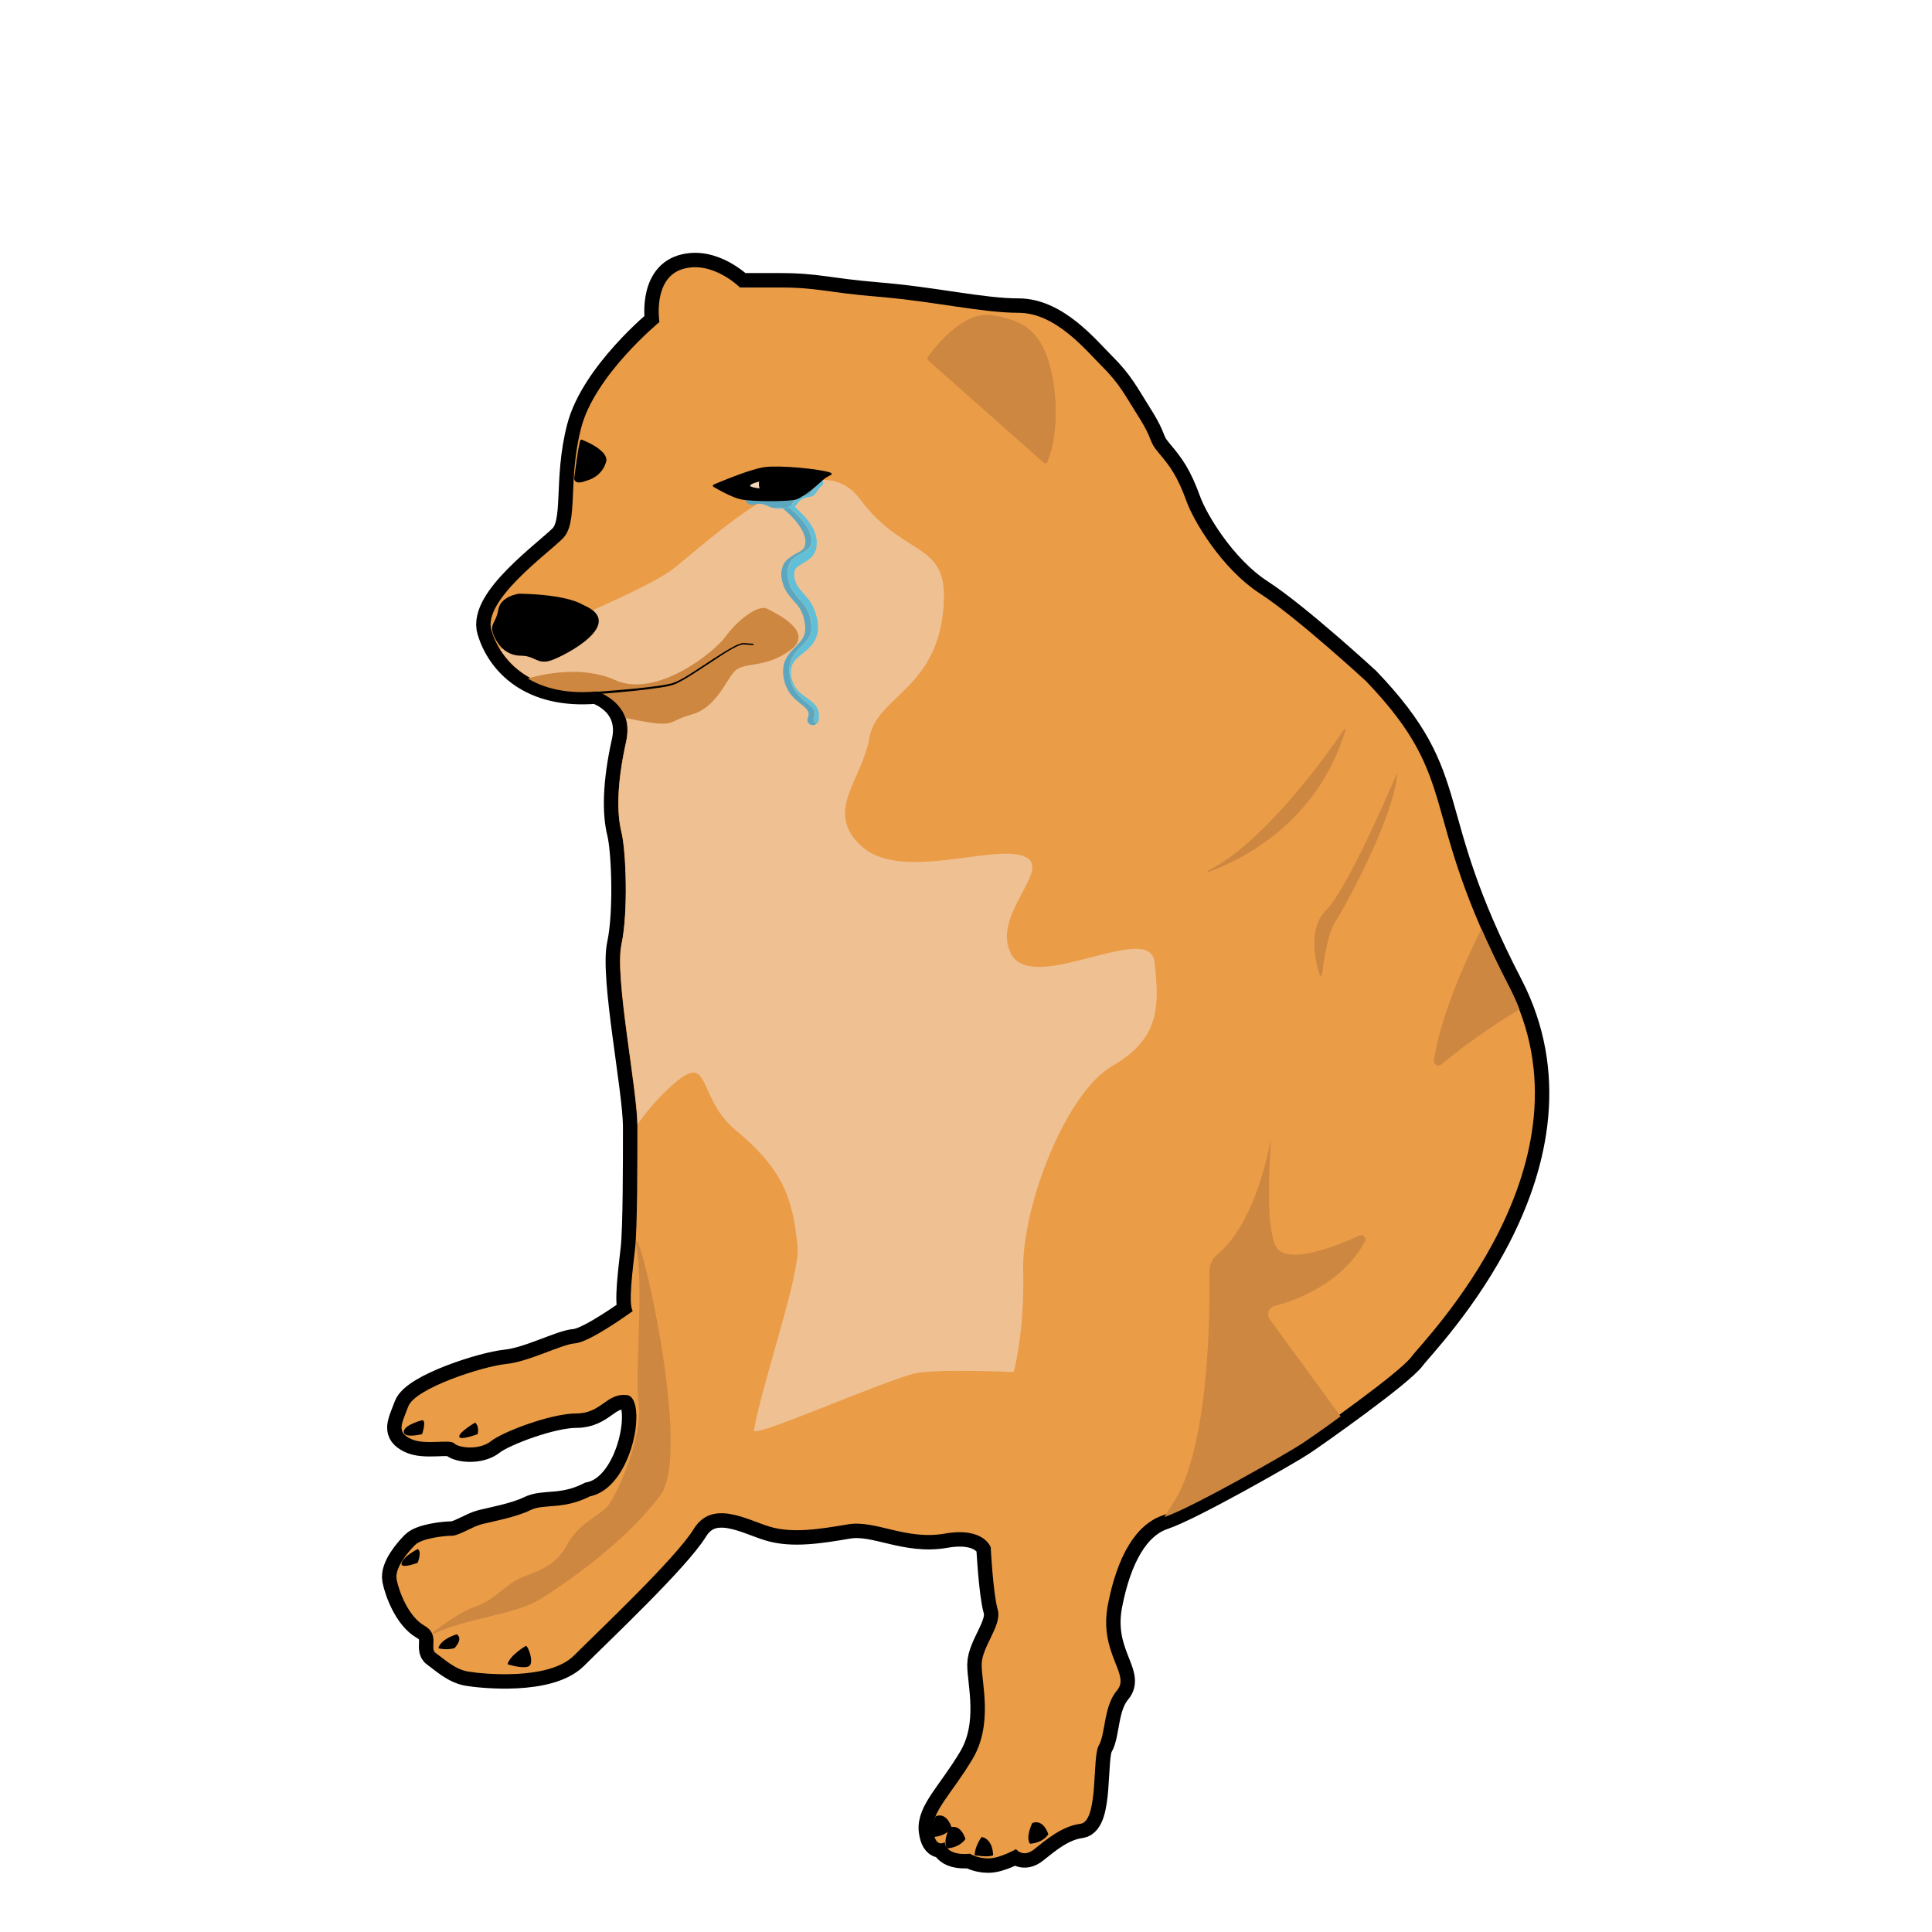 <?xml version="1.0" encoding="utf-8"?>
<!-- Generator: Adobe Illustrator 24.1.0, SVG Export Plug-In . SVG Version: 6.00 Build 0)  -->
<svg version="1.1" id="Capa_1" xmlns="http://www.w3.org/2000/svg" xmlns:xlink="http://www.w3.org/1999/xlink" x="0px" y="0px"
     viewBox="0 0 1000 1000" style="enable-background:new 0 0 1000 1000;" xml:space="preserve">
<style type="text/css">
	.st0{fill:#EA9C47;stroke:#000000;stroke-width:14.924;stroke-miterlimit:10;}
	.st1{fill:#EA9C47;}
	.st2{display:none;fill:#EA9C47;}
	.st3{fill:#EFC092;}
	.st4{fill:#CE8741;}
	.st5{fill:none;stroke:#000000;stroke-width:1.658;stroke-miterlimit:10;}
	.st6{fill:#5CA6BF;}
	.st7{fill:#61BFD8;}
	.st8{fill:#F2D6B6;}
</style>
    <g>
	<path class="st0" d="M308.5,356.8c0,0,20.3,6,15.5,27.4c-4.8,21.5-4.8,36.9-2.4,46.5c2.4,9.5,3.6,41.7,0,58.4s8.3,75.1,8.3,94.1
		c0,19.1,0,52.4-1.2,63.2c-1.2,10.7-3.6,28.6-1.2,32.2c0,0-22,16.1-29.8,16.7c-7.1,0.5-23.8,9.5-35.8,10.7
		c-11.9,1.2-47.1,12.5-50.6,22c-3.6,9.5-6,13.1,1.2,16.7s20.3,0,22.6,2.4c2.4,2.4,13.1,3.6,19.1-1.2c6-4.8,31-14.3,44.1-14.3
		s15.5-10.7,26.2-9.5s3.6,47.7-19.1,52.4c-14.3,7.2-23.8,3.6-31,7.2c-7.2,3.6-20.3,6-25,7.2c-4.8,1.2-11.9,6-15.5,6
		c-3.6,0-15.5,1.2-19.1,4.8c-3.6,3.6-10.7,11.9-9.5,17.9c1.2,6,6,19.1,14.3,23.8s2.4,11.9,6,14.3c3.6,2.4,9.5,8.3,16.7,9.5
		c7.2,1.2,41.7,4.8,54.8-8.3c13.1-13.1,52.4-50.1,62-65.5c9.5-15.5,27.4-4.8,39.3-1.2s26.2,1.2,40.5-1.2c14.3-2.4,29.8,8.3,50.1,4.8
		c20.3-3.6,23.8,7.1,23.8,7.1s1.2,23.8,3.6,32.2c2.4,8.3-8.3,19.1-8.3,28.6s6,31-4.8,48.9c-10.7,17.9-21.5,27.4-20.3,36.9s6,6,6,6
		s0,7.2,13.1,6c0,0,3.6,2.4,9.5,2.4c6,0,14.3-4.8,14.3-4.8s3.6,4.8,9.5,0c6-4.8,14.3-11.9,23.8-13.1c9.5-1.2,6-34.6,9.5-40.5
		c3.6-6,2.4-20.3,9.5-28.6s-9.5-19.1-4.8-44.1c4.8-25,14.3-41.7,28.6-46.5c14.3-4.8,64.4-33.4,71.5-38.1
		c7.2-4.8,51.2-35.8,57.2-44.1s97.7-100.1,50.1-191.9S757.2,405,707.1,352.6c0,0-35.6-32.8-54.8-45.3
		c-20.3-13.1-34.8-38.4-38.1-47.7c-4.8-13.1-8.3-17.9-14.3-25s-2.4-6-10.7-19.1c-6.8-10.7-9.5-16.7-19.1-26.2
		c-8.3-8.3-23.8-27.4-42.9-27.4c-19.1,0-44.1-6-72.7-8.3c-27.3-2.3-31-4.8-51.2-4.8s-20.3,0-20.3,0s-14.3-14.3-29.8-9.5
		c-15.5,4.8-11.9,27.4-11.9,27.4s-33.4,27.4-40.5,54.8s-1.2,48.9-9.5,57.2s-41.7,32.2-36.9,47.7
		C259.1,341.9,274.6,359.7,308.5,356.8z"/>
        <path class="st1" d="M308.5,356.8c0,0,20.3,6,15.5,27.4c-4.8,21.5-4.8,36.9-2.4,46.5c2.4,9.5,3.6,41.7,0,58.4s8.3,75.1,8.3,94.1
		c0,19.1,0,52.4-1.2,63.2c-1.2,10.7-3.6,28.6-1.2,32.2c0,0-22,16.1-29.8,16.7c-7.1,0.5-23.8,9.5-35.8,10.7
		c-11.9,1.2-47.1,12.5-50.6,22c-3.6,9.5-6,13.1,1.2,16.7s20.3,0,22.6,2.4c2.4,2.4,13.1,3.6,19.1-1.2c6-4.8,31-14.3,44.1-14.3
		s15.5-10.7,26.2-9.5s3.6,47.7-19.1,52.4c-14.3,7.2-23.8,3.6-31,7.2c-7.2,3.6-20.3,6-25,7.2c-4.8,1.2-11.9,6-15.5,6
		c-3.6,0-15.5,1.2-19.1,4.8c-3.6,3.6-10.7,11.9-9.5,17.9c1.2,6,6,19.1,14.3,23.8s2.4,11.9,6,14.3c3.6,2.4,9.5,8.3,16.7,9.5
		c7.2,1.2,41.7,4.8,54.8-8.3c13.1-13.1,52.4-50.1,62-65.5c9.5-15.5,27.4-4.8,39.3-1.2s26.2,1.2,40.5-1.2c14.3-2.4,29.8,8.3,50.1,4.8
		c20.3-3.6,23.8,7.1,23.8,7.1s1.2,23.8,3.6,32.2c2.4,8.3-8.3,19.1-8.3,28.6s6,31-4.8,48.9c-10.7,17.9-21.5,27.4-20.3,36.9s6,6,6,6
		s0,7.2,13.1,6c0,0,3.6,2.4,9.5,2.4c6,0,14.3-4.8,14.3-4.8s3.6,4.8,9.5,0c6-4.8,14.3-11.9,23.8-13.1c9.5-1.2,6-34.6,9.5-40.5
		c3.6-6,2.4-20.3,9.5-28.6s-9.5-19.1-4.8-44.1c4.8-25,14.3-41.7,28.6-46.5c14.3-4.8,64.4-33.4,71.5-38.1
		c7.2-4.8,51.2-35.8,57.2-44.1s97.7-100.1,50.1-191.9S757.2,405,707.1,352.6c0,0-35.6-32.8-54.8-45.3
		c-20.3-13.1-34.8-38.4-38.1-47.7c-4.8-13.1-8.3-17.9-14.3-25s-2.4-6-10.7-19.1c-6.8-10.7-9.5-16.7-19.1-26.2
		c-8.3-8.3-23.8-27.4-42.9-27.4c-19.1,0-44.1-6-72.7-8.3c-27.3-2.3-31-4.8-51.2-4.8s-20.3,0-20.3,0s-14.3-14.3-29.8-9.5
		c-15.5,4.8-11.9,27.4-11.9,27.4s-33.4,27.4-40.5,54.8s-1.2,48.9-9.5,57.2s-41.7,32.2-36.9,47.7
		C259.1,341.9,274.6,359.7,308.5,356.8z"/>
        <g>
		<path class="st2" d="M367.5,772c-1.2-23.8,7.1-146.6,16.7-154.9c9.5-8.3,17.9-13.1-3.6-32.2c-21.5-19.1-10.7-45.3-38.1-17.9
			c-5.2,5.2-9.2,10.3-12.5,15c0,0.4,0,0.8,0,1.1c0,19.1,0,52.4-1.2,63.2c-1.2,10.7-3.6,28.6-1.2,32.2c0,0-22,16.1-29.8,16.7
			c-7.1,0.5-23.8,9.5-35.8,10.7c-11.9,1.2-47.1,12.5-50.6,22c-3.6,9.5-6,13.1,1.2,16.7s20.3,0,22.6,2.4c2.4,2.4,13.1,3.6,19.1-1.2
			c6-4.8,31-14.3,44.1-14.3s15.5-10.7,26.2-9.5s3.6,47.7-19.1,52.4c-14.3,7.2-23.8,3.6-31,7.2c-7.2,3.6-20.3,6-25,7.2
			c-4.8,1.2-11.9,6-15.5,6c-3.6,0-15.5,1.2-19.1,4.8c-3.6,3.6-10.7,11.9-9.5,17.9c1.2,6,6,19.1,14.3,23.8s2.4,11.9,6,14.3
			c3.6,2.4,9.5,8.3,16.7,9.5c7.2,1.2,41.7,4.8,54.8-8.3c13.1-13.1,52.4-50.1,62-65.5c1.8-2.9,3.9-4.9,6.2-6.2
			C366.9,780.7,367.7,776.4,367.5,772z"/>
            <path class="st2" d="M781,509.9c-47.7-91.8-23.8-104.9-73.9-157.3c0,0-35.6-32.8-54.8-45.3c-20.3-13.1-34.8-38.4-38.1-47.7
			c-4.8-13.1-8.3-17.9-14.3-25s-2.4-6-10.7-19.1c-6.8-10.7-9.5-16.7-19.1-26.2c-8.3-8.3-23.8-27.4-42.9-27.4
			c-19.1,0-44.1-6-72.7-8.3c-27.3-2.3-31-4.8-51.2-4.8s-20.3,0-20.3,0s-14.3-14.3-29.8-9.5c-15.5,4.8-11.9,27.4-11.9,27.4
			s-33.4,27.4-40.5,54.8s-1.2,48.9-9.5,57.2s-41.7,32.2-36.9,47.7c1,3.3,2.5,6.7,4.6,10c33.3-13.7,77-32.4,88.4-41
			c19.1-14.3,73.9-69.1,97.7-36.9s47.7,20.3,42.9,59.6c-4.8,39.3-34.6,42.9-38.1,64.4c-3.6,21.5-23.8,38.1-3.6,56
			c20.3,17.9,66.7-1.2,83.4,4.8c16.7,6-17.9,31-6,51.2c11.9,20.3,71.5-17.9,73.9,3.6c2.4,21.5,3.6,39.3-21.5,53.6
			c-25,14.3-46.5,73.9-46.5,106.1c0,32.2-3.6,107.3-3.6,107.3s-11.9,6-10.7,34.6l-2.1,6.6c0.5,7.5,1.6,20.9,3.2,26.7
			c2.4,8.3-8.3,19.1-8.3,28.6s6,31-4.8,48.9c-10.7,17.9-21.5,27.4-20.3,36.9s6,6,6,6s0,7.2,13.1,6c0,0,3.6,2.4,9.5,2.4
			c6,0,14.3-4.8,14.3-4.8s3.6,4.8,9.5,0c6-4.8,14.3-11.9,23.8-13.1c9.5-1.2,6-34.6,9.5-40.5c3.6-6,2.4-20.3,9.5-28.6
			s-9.5-19.1-4.8-44.1c4.8-25,14.3-41.7,28.6-46.5c14.3-4.8,64.4-33.4,71.5-38.1c7.2-4.8,51.2-35.8,57.2-44.1S828.7,601.6,781,509.9
			z"/>
            <path class="st3" d="M524.7,710.2c0,0,5.7-20.6,4.9-52.6c-0.8-32.2,21.5-91.8,46.5-106.1c25-14.3,23.8-32.2,21.5-53.6
			c-2.4-21.5-62,16.7-73.9-3.6c-11.9-20.3,22.6-45.3,6-51.2c-16.7-6-63.2,13.1-83.4-4.8c-20.3-17.9,0-34.6,3.6-56
			c3.6-21.5,33.4-25,38.1-64.4c4.8-39.3-19.1-27.4-42.9-59.6s-78.7,22.6-97.7,36.9c-11.4,8.5-55,27.3-88.4,41
			c7.6,12.2,22.9,22.7,49.6,20.4c0,0,20.3,6,15.5,27.4c-4.8,21.5-4.8,36.9-2.4,46.5c2.4,9.5,3.6,41.7,0,58.4
			c-3.5,16.4,7.9,72.9,8.3,93c3.3-4.6,7.3-9.7,12.5-15c27.4-27.4,16.1-0.5,38.1,17.9c23.2,19.4,29.8,33.4,32.2,60.6
			c1.3,14.6-18.2,70.1-22.6,95c-0.8,4.3,62.6-23.8,82.4-29.3C483,708.3,523.4,710.1,524.7,710.2z"/>
	</g>
        <path d="M268.6,307.3c0,0-9.5,1.2-10.7,8.3c-1.2,7.2-4.8,7.2-2.4,13.1c2.4,6,7.1,10.7,14.3,10.7c7.1,0,8.3,4.8,15.5,2.4
		c7.1-2.4,39.3-19.1,16.7-28.6C292.4,307.3,268.6,307.3,268.6,307.3z"/>
        <path d="M301.2,227.6c2.2,0.9,12.7,5.2,12.7,10.6c0,0-1.2,8.3-10.7,10.7c-6,2.4-6-1.2-6-1.2s2-16.7,3.2-19.8
		C300.5,227.6,300.9,227.5,301.2,227.6z"/>
        <path class="st4" d="M480.4,186.5c-0.5-0.4-0.6-1.1-0.2-1.7c3.2-4.5,18-23.8,32.7-21.7c16.7,2.4,23.8,8.3,28.6,20.3
		c4.6,11.6,8.1,36.7,0.7,55.6c-0.3,0.8-1.4,1-2,0.5L480.4,186.5z"/>
        <path d="M534.3,943.6c0,0-3.6,7.2-1.2,10.7c0,0,6,0,9.5-4.8C542.7,949.6,540.3,941.3,534.3,943.6z"/>
        <path d="M484.3,940.1c0,0-3.6,7.2-1.2,10.7c0,0,6,0,9.5-4.8C492.6,946,490.2,937.7,484.3,940.1z"/>
        <path d="M491.4,946c0,0-3.6,7.1-1.2,10.7c0,0,6,0,9.5-4.8C499.8,952,497.4,943.6,491.4,946z"/>
        <path d="M508.1,950.8c0,0-3.6,4.8-3.6,9.5c0,0,7.1,1.2,9.5,0C514.1,960.3,514.1,952,508.1,950.8z"/>
        <path d="M272.2,851.9c0,0-8.3,4.8-9.5,9.5c0,0,7.2,2.4,10.7,1.2C276.9,861.4,273.4,851.9,272.2,851.9z"/>
        <path d="M236.4,845.9c0,0-8.3,2.4-9.5,7.2c0,0,3.6,1.2,8.3,0C235.2,853.1,240,848.3,236.4,845.9z"/>
        <path class="st4" d="M695.8,377.4c-6.8,10-40.3,58.2-70.6,73.3c-0.4,0.2-0.1,0.7,0.3,0.6c15.9-5.7,56.3-24.7,71-73.6
		C696.5,377.3,696,377.1,695.8,377.4z"/>
        <path class="st4" d="M723.2,400.4c0-0.1-0.2-0.2-0.2,0c-2.8,6.5-25.5,59.7-36.7,70.8c-9.7,9.7-5.2,27.3-3.2,33.5
		c0.2,0.6,1,0.5,1.1-0.1c0.8-6,3-21.7,6.9-27.4C695.8,470,721.5,423.3,723.2,400.4z"/>
        <g>
		<path class="st4" d="M357.8,369.9c13.1-3.6,17.9-17.9,22.6-22.6c4.8-4.8,15.5-1.2,28.6-10.7c13.1-9.5-7.2-19.1-11.9-21.5
			s-15.5,6-21.5,14.3s-35.8,32.2-57.2,22.6c-17.5-7.8-38.2-2.9-45.2-0.8c8.5,5.1,20.2,8.1,35.7,6.7c0,0,11.1,3.3,14.9,13.7
			c1,0.2,2,0.4,2.9,0.6C350.6,377.1,344.7,373.5,357.8,369.9z"/>
            <path class="st4" d="M786.5,522.4c-1.5-3.7-3.2-7.5-5.1-11.2c-5.8-11.2-10.6-21.3-14.6-30.4c-9.2,18.3-21.1,45.3-24.6,68.1
			c-0.3,2,2.1,3.4,3.7,2.1C752.8,545.3,767.6,533.7,786.5,522.4z"/>
            <path class="st4" d="M706.5,642.6c1-1.9-0.9-3.9-2.8-3.1c-11.6,5.3-37.8,15.8-43.3,5.7c-5.5-10-3.2-45.6-2.6-54.9
			c0-0.1-0.2-0.1-0.2,0c-1.6,9.1-8.9,43.6-27.6,59.1c-2.6,2.2-4.1,5.5-4,8.9c0.3,20.9,0,92.1-19.2,120.4c-1.6,2.3-2.9,4.5-4.1,6.5
			c14.4-4.8,64.3-33.4,71.4-38.1c2.7-1.8,10.7-7.3,19.8-14l-36.6-50.1c-1.9-2.6-0.6-6.3,2.6-7.1
			C671.4,672.9,694.6,664.3,706.5,642.6z"/>
	</g>
        <path class="st5" d="M212.6,822.1"/>
        <path d="M246,736.3c0,0-8.3,4.8-8.3,7.2s9.5-1.2,9.5-1.2S248.3,738.7,246,736.3z"/>
        <path d="M218.5,735.1c0,0-9.5,2.4-9.5,6c0,3.6,9.5,1.2,9.5,1.2S220.9,735.1,218.5,735.1z"/>
        <path d="M216.2,801.8c0,0-7.2,3.6-8.3,7.1c-1.2,3.6,8.3,0,8.3,0S218.5,803,216.2,801.8z"/>
        <g>
		<path class="st4" d="M341.9,773.8c16.7-22.6-11.9-143.5-12.8-130.5c4.5,22-0.7,67.7,1.5,83.4c2.4,16.7-11.9,48.9-16.7,53.6
			c-4.8,4.8-14.3,8.3-20.3,19.1c-6,10.7-13.1,13.1-22.6,16.7c-9.5,3.6-14.3,11.9-25,15.5c-7.4,2.5-16.9,9.4-22.2,13.5
			c0.1,0.3,0.2,0.5,0.3,0.8c16.9-8.5,41.7-9.7,55.9-18.4C295.4,817.9,325.2,796.5,341.9,773.8z"/>
	</g>
        <path d="M306.8,358.2c7.4-0.5,14.8-1.1,22.2-1.8c3.7-0.4,7.4-0.8,11-1.3c0.9-0.1,1.8-0.3,2.7-0.4c0.9-0.1,1.8-0.3,2.7-0.5
		c0.9-0.2,1.8-0.4,2.7-0.6c0.8-0.3,1.7-0.6,2.5-1c3.3-1.6,6.4-3.6,9.5-5.6l9.3-6.1c3.1-2,6.2-4,9.5-5.8c1.7-0.9,3.3-1.8,5.2-2.2
		c0.5-0.1,1,0,1.5,0l1.4,0.1l2.8,0.2c0.2,0,0.3,0.2,0.3,0.4c0,0.2-0.2,0.3-0.4,0.3l-2.8-0.2l-1.4-0.1c-0.5,0-0.9-0.1-1.3,0
		c-1.7,0.3-3.4,1.3-5,2.1c-3.2,1.8-6.3,3.8-9.4,5.9l-9.3,6.1c-3.1,2-6.2,4-9.6,5.7c-0.8,0.4-1.7,0.8-2.6,1.1
		c-0.9,0.3-1.8,0.5-2.7,0.7c-0.9,0.2-1.8,0.4-2.8,0.5c-0.9,0.2-1.8,0.3-2.8,0.4c-3.7,0.6-7.4,1-11.1,1.4c-7.4,0.8-14.8,1.4-22.2,2
		c-0.4,0-0.8-0.3-0.8-0.7C306.1,358.6,306.4,358.2,306.8,358.2L306.8,358.2z"/>
        <g>
		<path class="st6" d="M421.1,371.9c0-0.2,0.1-0.4,0.1-0.6l0.1-0.2c0.7-2.1,0.6-3.5-1.2-5.2c-1.8-1.7-4.4-3.4-6.5-5.7
			c-2.1-2.3-3.7-5.1-4.4-8c-0.7-2.9-1-6-0.2-9.1c0.4-1.6,1.2-3,2.1-4.4c0.9-1.3,2-2.5,3-3.5c2.1-2.1,3.9-3.9,4.9-5.9
			c0.2-0.5,0.4-1,0.6-1.5c0.1-0.5,0.3-1,0.3-1.5l0.1-1.6l-0.1-1.7c-0.3-2.4-0.8-4.9-1.9-7c-1-2.1-2.5-4-4.5-6.1
			c-1.9-2.1-4.1-4.9-5-8.1c-0.2-0.8-0.5-1.6-0.6-2.4l-0.2-1.2c0-0.4,0-0.8-0.1-1.3c-0.1-1.6,0.2-3.6,1.2-5.4c1-1.9,2.6-3.1,4-4
			c1.4-0.9,2.8-1.5,3.8-2.2c2.2-1.3,3.1-2.4,3.4-4.4c0.3-2-0.4-4.3-1.4-6.5c-2.2-4.4-6.2-8.4-10.3-11.8l-0.1-0.1
			c-0.9-0.7-1-1.9-0.4-2.8c0,0,0,0,0,0c-0.9-0.6-2.2-0.5-3,0.3c-0.8,0.9-0.7,2.2,0.2,3l0.1,0.1c4.1,3.3,8,7.4,10.3,11.8
			c1.1,2.2,1.7,4.5,1.4,6.5c-0.2,2.1-1.1,3.2-3.4,4.4c-1.1,0.6-2.4,1.2-3.8,2.2c-1.4,0.9-3,2.2-4,4c-0.9,1.8-1.3,3.8-1.2,5.4
			c0,0.4,0,0.9,0.1,1.3l0.2,1.2c0.1,0.8,0.3,1.6,0.6,2.4c0.9,3.2,3.1,6,5,8.1c1.9,2.1,3.5,3.9,4.5,6.1c1,2.1,1.6,4.5,1.9,7l0.1,1.7
			l-0.1,1.6c-0.1,0.5-0.2,1-0.3,1.5c-0.2,0.5-0.4,1-0.6,1.5c-1,1.9-2.9,3.8-4.9,5.9c-1,1-2.1,2.2-3,3.5c-0.9,1.4-1.7,2.8-2.1,4.4
			c-0.8,3.2-0.5,6.3,0.2,9.1c0.8,2.9,2.3,5.8,4.4,8c2.1,2.3,4.7,3.9,6.5,5.7c1.8,1.8,2,3.2,1.2,5.2l-0.1,0.2
			c-0.1,0.2-0.1,0.4-0.1,0.6c-0.1,1.5,1,2.8,2.6,2.9c0.9,0.1,1.6-0.2,2.2-0.8C421.7,374.1,421,373.1,421.1,371.9z"/>
            <g>
			<path class="st7" d="M424.5,248.7c-0.2,0.1-0.3,0.2-0.5,0.2c0,0.1,0,0.2,0,0.3l0,0.4c0,0.6-0.3,1.1-0.8,1.4
				c-0.5,0.5-1.1,0.9-1.5,1.5l-1.6,2.3c-0.6,0.9-1.6,1.5-2.7,1.8l-2.5,0.5c-1.5,0.3-2.8,1.1-3.7,2.3l-1.1,1.5c-0.2,0-0.3,0-0.5,0.1
				c-0.5-0.4-1-0.8-1.6-1.1c-0.6,0.8-0.5,1.8,0.1,2.5c-0.4,0.2-0.9,0.3-1.4,0.3l-6.2,0.2c-0.3,0-0.7,0-1-0.1l0.1,0
				c1,0.4,2,0.6,3,0.5c0,0,3.6-0.1,5.4-0.2c0.6,0,1.3,0.2,1.7,0.6c3.6,3.1,7,6.8,9,10.7c1.1,2.2,1.7,4.5,1.4,6.5
				c-0.2,2.1-1.1,3.2-3.4,4.4c-1.1,0.6-2.4,1.2-3.8,2.2c-1.4,0.9-3,2.2-4,4c-0.9,1.8-1.3,3.8-1.2,5.4c0,0.4,0,0.9,0.1,1.3l0.2,1.2
				c0.1,0.8,0.3,1.6,0.6,2.4c0.9,3.2,3.1,6,5,8.1c1.9,2.1,3.5,3.9,4.5,6.1c1,2.1,1.6,4.5,1.9,7l0.1,1.7l-0.1,1.6
				c-0.1,0.5-0.2,1-0.3,1.5c-0.2,0.5-0.4,1-0.6,1.5c-1,1.9-2.9,3.8-4.9,5.9c-1,1-2.1,2.2-3,3.5c-0.9,1.4-1.7,2.8-2.1,4.4
				c-0.8,3.2-0.5,6.3,0.2,9.1c0.8,2.9,2.3,5.8,4.4,8c2.1,2.3,4.7,3.9,6.5,5.7c1.8,1.8,2,3.2,1.2,5.2l-0.1,0.2
				c-0.1,0.2-0.1,0.4-0.1,0.6c-0.1,1.2,0.6,2.2,1.6,2.6c0.5-0.4,0.8-1,0.9-1.7c0.1-0.9,0.2-1.7,0.2-2.6l-0.1-1.4
				c-0.1-0.5-0.3-0.9-0.4-1.4c-0.7-1.8-2-3.2-3.2-4.2c-2.5-2-4.8-3.3-6.6-5.1c-1.8-1.8-3-3.9-3.7-6.4l-0.4-1.8
				c-0.1-0.6-0.1-1.2-0.1-1.8c-0.1-0.6,0.1-1.2,0.1-1.8c0-0.6,0.3-1.1,0.4-1.7c0.7-2.2,2.5-3.9,4.6-5.6c2.1-1.7,4.7-3.6,6.6-6.4
				c0.4-0.7,0.9-1.5,1.2-2.3c0.3-0.8,0.6-1.6,0.8-2.5c0.1-0.8,0.2-1.7,0.3-2.5l-0.1-2.4c-0.3-3-1.1-6-2.5-8.9
				c-0.7-1.4-1.6-2.8-2.5-4c-1-1.2-2-2.4-2.9-3.4c-1.9-2.1-3.2-3.8-3.8-5.9c-0.2-0.5-0.3-1.1-0.4-1.6l-0.1-0.9l0-0.8
				c-0.1-1.1,0.2-1.9,0.4-2.6c0.6-1.3,2.7-2.4,5.5-4.1c1.3-0.9,2.9-1.9,4-3.5c0.3-0.4,0.5-0.8,0.7-1.2l0.3-0.6l0.2-0.7
				c0.1-0.4,0.3-0.9,0.4-1.3l0.1-1.3c0.3-3.5-0.8-6.7-2.3-9.4c-1.5-2.7-3.5-5-5.6-7.1c-1-1-2.1-2-3.1-2.9c-0.2-0.2-0.2-0.5-0.1-0.7
				c0.6-0.7,1.7-2.1,1.7-2.1c0.9-1.2,2.2-2,3.7-2.3l2.5-0.5c1.1-0.2,2.1-0.8,2.7-1.8l1.6-2.3c0.4-0.6,0.9-1,1.5-1.5
				c0.5-0.4,0.8-0.9,0.8-1.4l0-0.4C426.2,248.9,425.3,248.3,424.5,248.7z"/>
                <path class="st6" d="M424,248.9c-5,2.3-8.7,4.6-16.3,6.4c-7.6,1.8-14.7,2.1-20.9,2.6c-0.8,0.1-1.2,1-0.7,1.6l1.1,1.2
				c0.1,0.1,0.2,0.1,0.2,0.1c0.8,0.5,1.8,0.6,2.8,0.4l1.2-0.3c0.8-0.2,1.6-0.2,2.4-0.1c0.7,0.1,1.4,0.2,2.1,0.5l3.4,1.4
				c0.3,0,0.7,0.1,1,0.1l6.2-0.2c1.4,0,2.6-0.7,3.4-1.7l1.1-1.5c0.9-1.2,2.2-2,3.7-2.3l2.5-0.5c1.1-0.2,2.1-0.8,2.7-1.8l1.6-2.3
				c0.4-0.6,0.9-1,1.5-1.5c0.5-0.4,0.8-0.9,0.8-1.4l0-0.4C424,249.1,424,249,424,248.9z"/>
		</g>
	</g>
        <path d="M369.3,252c-0.5-0.3-0.4-1,0.1-1.2c4.3-1.8,19.1-8,26.2-9c7.5-1.1,28.6,0.8,34.4,2.9c0.6,0.2,0.6,1,0,1.2
		c-1.3,0.6-3.2,1.6-4.7,3.1c-2.4,2.4-9.5,8.3-13.1,9.5c-3.6,1.2-22.6,1.2-28.6,0C378.9,257.5,371.9,253.5,369.3,252z"/>
        <g>
		<path class="st8" d="M393.3,249.2c0,0-4.3,0.9-5,2c-0.7,1,4.9,1.6,4.9,1.6L393.3,249.2z"/>
            <ellipse cx="400.5" cy="250.6" rx="7.7" ry="7.2"/>
	</g>
</g>
</svg>
